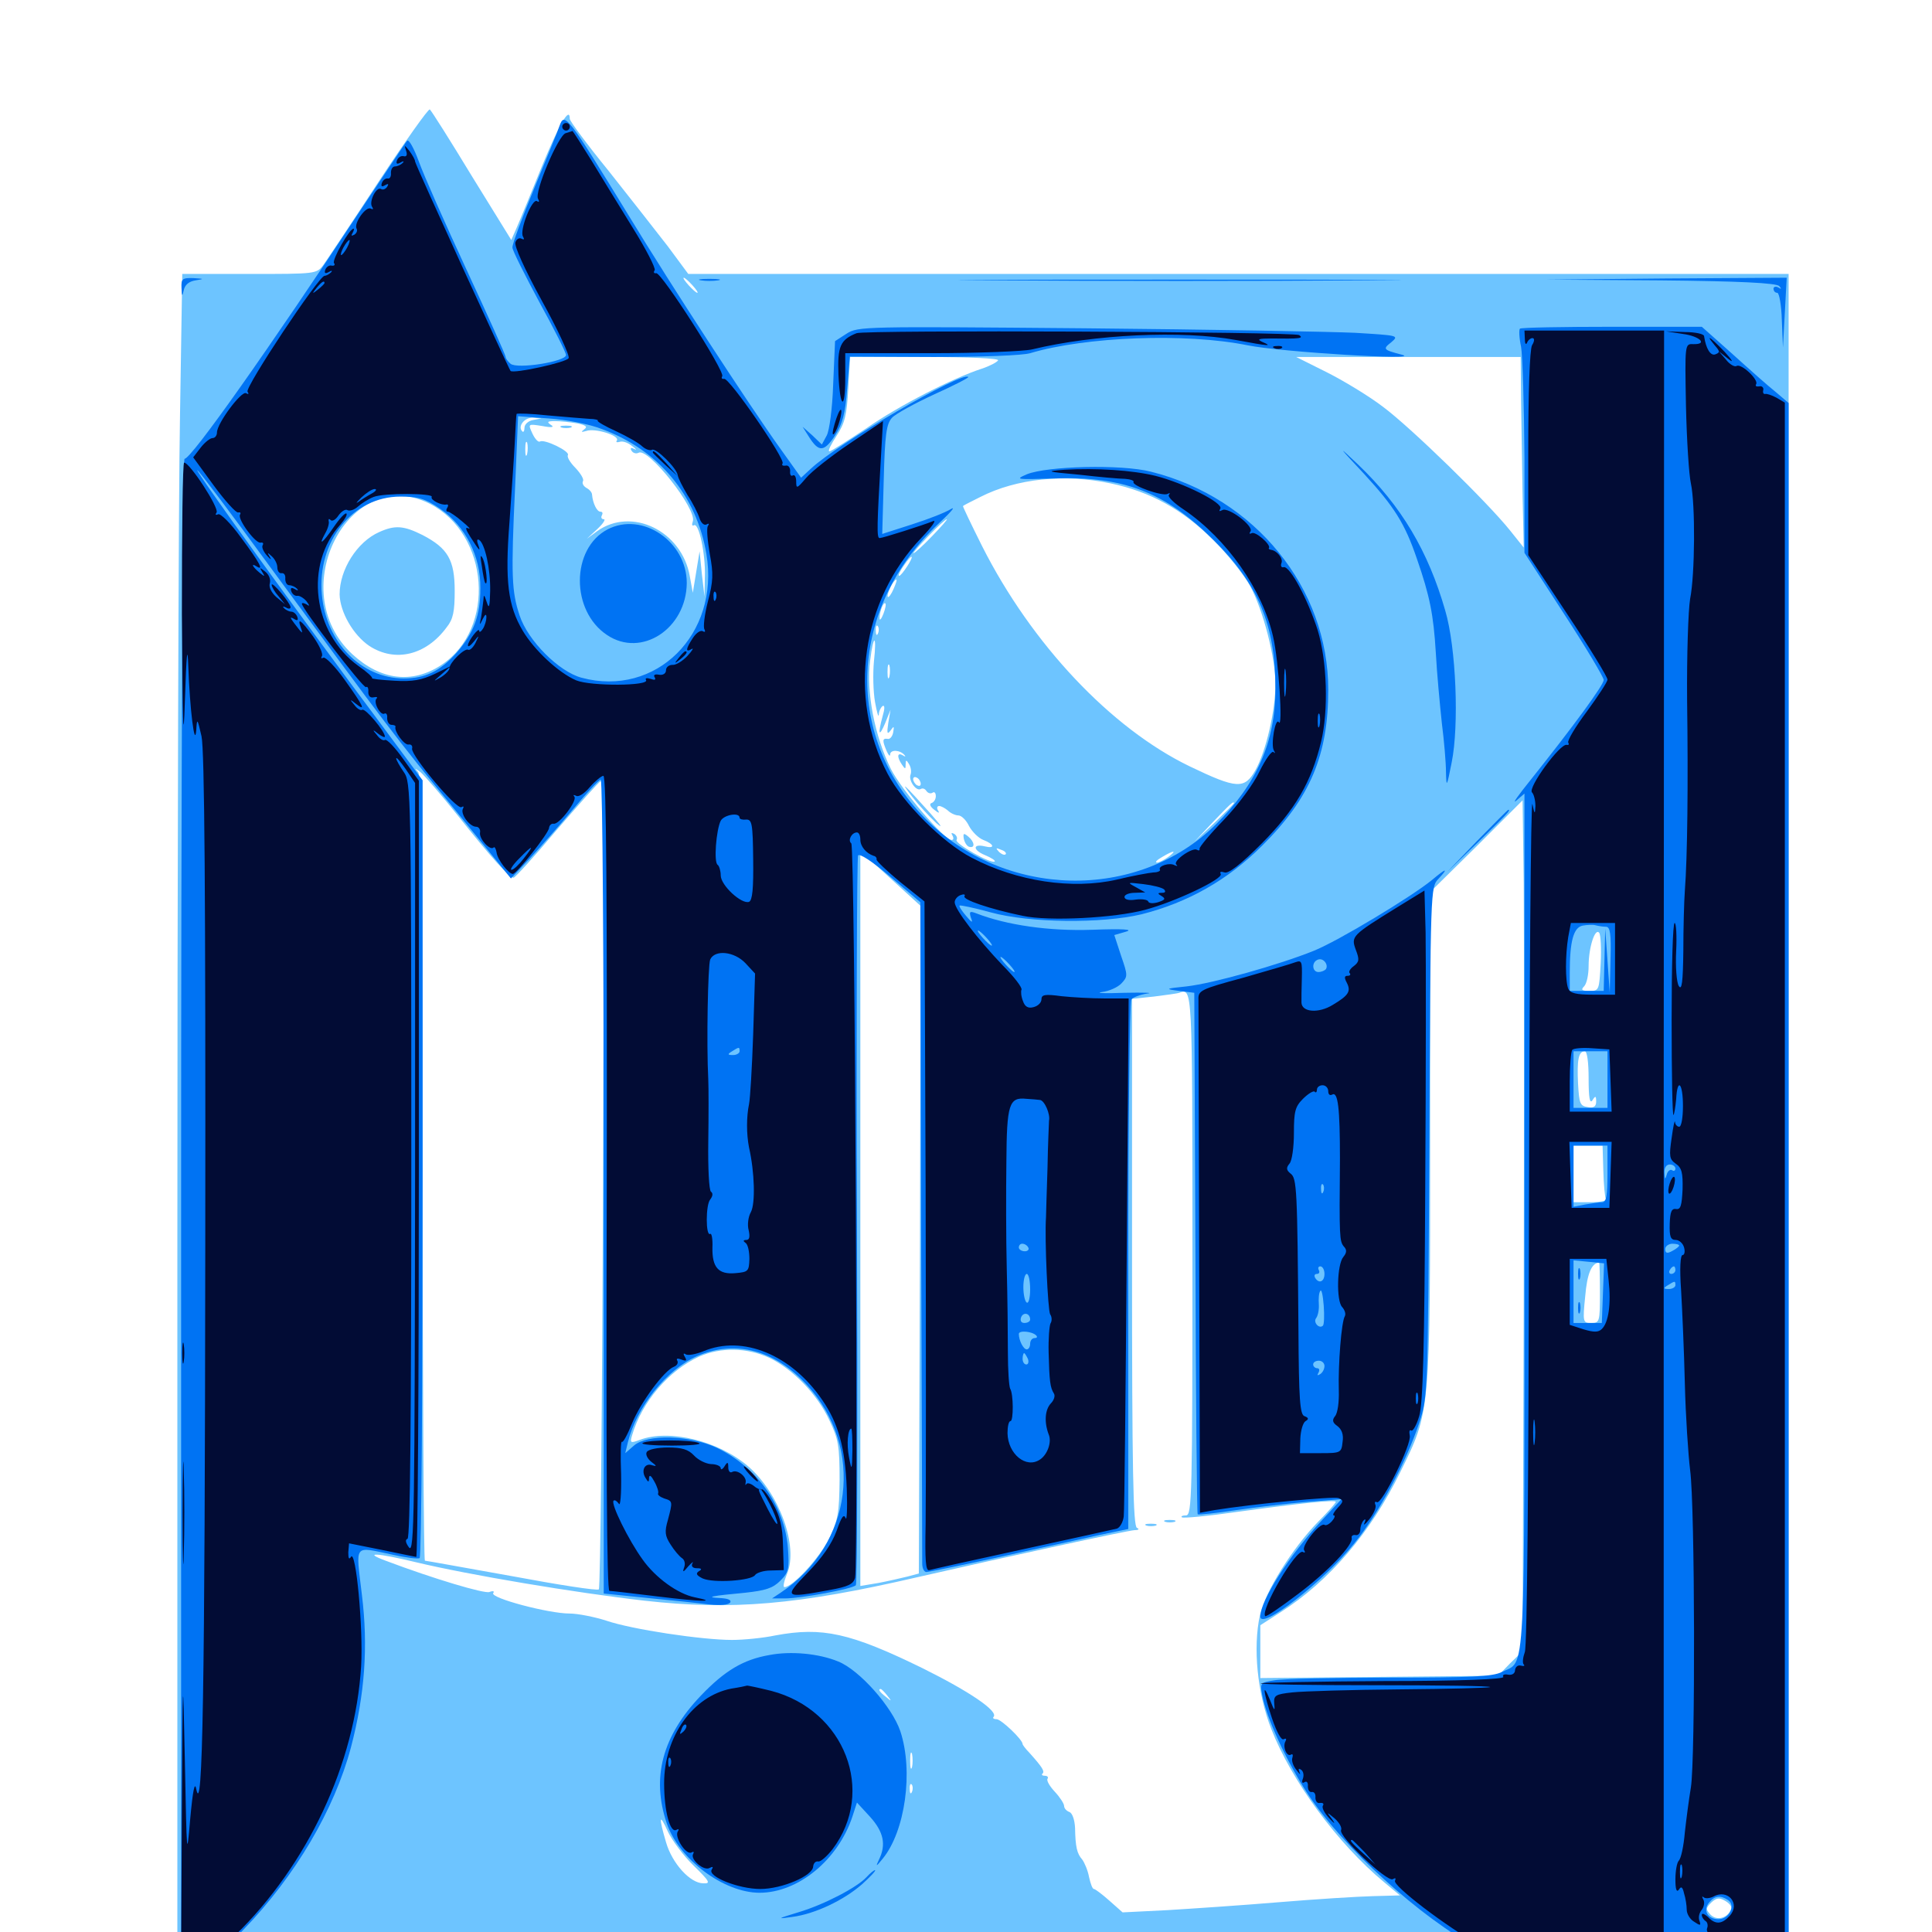 <svg xmlns="http://www.w3.org/2000/svg" viewBox="0 -1000 1000 1000">
	<path fill="#6dc4ff" d="M195.898 -905.859C182.227 -884.961 169.336 -865.625 167.383 -862.891C163.867 -858.203 163.477 -858.203 129.102 -858.203H94.336L93.164 -784.57C92.383 -744.141 91.797 -547.461 91.797 -347.656V15.82H508.789L925.781 16.016V-421.094V-858.203H641.016H356.25L345.703 -872.461C339.844 -880.078 325.977 -897.656 315.039 -911.523C303.906 -925.195 294.922 -937.305 294.922 -938.477C294.922 -945.117 289.648 -936.133 280.469 -913.867C274.805 -899.805 268.945 -885.547 267.383 -882.031L264.648 -875.781L244.141 -908.984C233.008 -927.344 223.242 -942.773 222.461 -943.359C221.68 -943.75 209.766 -926.953 195.898 -905.859ZM358.398 -852.344C360.352 -850.195 361.523 -848.438 360.938 -848.438C360.352 -848.438 358.398 -850.195 356.445 -852.344C354.492 -854.492 353.32 -856.25 353.906 -856.25C354.492 -856.25 356.445 -854.492 358.398 -852.344ZM516.602 -813.477C516.016 -812.5 512.305 -810.547 508.203 -809.18C493.164 -804.297 465.234 -790.039 448.438 -778.32C438.672 -771.875 430.273 -766.406 429.297 -766.406C428.32 -766.406 430.078 -769.922 433.008 -774.414C437.305 -781.055 438.281 -784.961 439.062 -798.828L440.039 -815.234H478.906C502.344 -815.234 517.383 -814.453 516.602 -813.477ZM787.305 -792.383C787.5 -779.688 787.891 -757.422 788.086 -742.969L788.672 -716.602L781.641 -725.391C769.922 -740.039 730.273 -778.711 715.82 -789.453C708.398 -795.117 695.117 -803.125 686.523 -807.422L670.898 -815.234H729.102H787.109ZM275.977 -782.617C273.438 -782.227 271.484 -780.273 271.484 -778.711C271.484 -776.953 270.898 -775.977 270.312 -776.758C267.773 -779.297 271.484 -783.984 275.781 -783.789L280.273 -783.398ZM298.828 -780.859C303.32 -779.883 304.297 -779.102 302.344 -777.734C300.586 -776.367 300.781 -776.172 303.516 -776.953C308.008 -778.516 320.703 -774.609 319.336 -772.07C318.555 -771.094 319.336 -770.898 320.703 -771.289C322.266 -771.875 325 -770.898 327.148 -769.141C329.297 -767.578 329.883 -766.797 328.32 -767.578C326.562 -768.555 325.977 -768.164 326.953 -766.602C327.734 -765.43 329.297 -765.039 330.469 -765.625C335.352 -768.75 360.938 -736.328 358.594 -730.078C358.008 -728.516 358.203 -727.539 359.18 -728.125C361.719 -729.688 365.234 -713.281 364.844 -701.562L364.648 -691.211L363.281 -702.93L362.109 -714.648L360.352 -703.906L358.594 -693.164L357.031 -701.758C352.93 -725.195 326.953 -737.891 308.984 -725L303.711 -721.094L309.18 -726.172C312.109 -728.906 313.672 -731.25 312.5 -731.25C311.328 -731.25 310.938 -732.227 311.523 -733.203C312.109 -734.375 311.914 -735.156 310.742 -735.156C308.984 -735.156 306.836 -739.453 306.445 -743.945C306.445 -745.117 305.078 -746.68 303.516 -747.461C301.953 -748.438 301.172 -749.805 301.758 -750.977C302.344 -751.953 300.586 -754.883 297.852 -757.812C295.117 -760.547 293.359 -763.477 293.945 -764.453C295.117 -766.406 281.836 -772.852 279.492 -771.484C278.711 -770.898 276.953 -772.656 275.586 -775.586C273.242 -780.664 273.242 -780.664 280.664 -779.492C285.742 -778.516 287.109 -778.906 285.156 -780.078C282.812 -781.641 283.398 -782.031 287.305 -782.031C290.234 -782.031 295.312 -781.445 298.828 -780.859ZM272.852 -765.039C272.266 -763.086 271.875 -764.258 271.875 -767.383C271.875 -770.703 272.266 -772.07 272.852 -770.898C273.242 -769.531 273.242 -766.797 272.852 -765.039ZM574.805 -749.805C595.508 -745.508 612.305 -736.133 627.93 -720.508C635.547 -713.086 643.945 -702.344 647.07 -696.68C653.906 -683.984 660.156 -659.57 660.156 -645.898C660.156 -632.031 655.273 -611.133 649.805 -601.367C644.141 -591.406 640.234 -591.602 615.82 -603.32C575 -623.047 533.984 -666.602 508.398 -717.188C502.734 -728.516 498.242 -737.891 498.438 -738.086C498.828 -738.477 502.734 -740.43 507.422 -742.773C526.172 -752.344 551.172 -754.883 574.805 -749.805ZM222.461 -739.258C253.32 -723.438 256.836 -674.609 228.516 -655.859C213.477 -645.898 197.07 -647.852 182.422 -661.328C146.68 -694.336 180.664 -760.352 222.461 -739.258ZM482.422 -722.461C477.734 -717.578 473.438 -713.672 472.852 -713.672C472.266 -713.672 475.781 -717.578 480.469 -722.461C485.156 -727.344 489.453 -731.25 490.039 -731.25C490.625 -731.25 487.109 -727.344 482.422 -722.461ZM469.531 -706.836C467.773 -704.102 466.016 -701.953 465.43 -701.953C464.453 -701.953 466.406 -705.469 469.336 -709.375C472.656 -713.672 472.852 -711.914 469.531 -706.836ZM462.5 -695.117C461.328 -692.383 459.961 -690.625 459.57 -691.016C458.594 -691.992 462.5 -700 463.867 -700C464.453 -700 463.672 -697.852 462.5 -695.117ZM457.227 -682.227C456.25 -679.688 455.273 -678.516 455.273 -679.883C455.078 -682.812 457.227 -688.672 458.203 -687.695C458.789 -687.305 458.203 -684.766 457.227 -682.227ZM454.492 -672.266C453.906 -670.703 453.32 -671.289 453.32 -673.438C453.125 -675.586 453.711 -676.758 454.297 -675.977C454.883 -675.391 455.078 -673.633 454.492 -672.266ZM452.344 -657.617C451.758 -651.367 451.953 -641.992 452.93 -636.523C453.906 -631.25 454.688 -628.32 454.883 -630.078C454.883 -631.836 455.859 -633.789 456.836 -634.57C458.008 -635.156 458.008 -633.203 456.836 -629.297C454.297 -619.922 454.883 -617.969 458.203 -625.781L460.938 -632.617L459.766 -625.781C458.984 -620.508 459.18 -619.531 460.938 -621.875C462.695 -624.414 462.891 -624.219 462.305 -620.898C461.914 -618.75 460.547 -617.188 459.375 -617.578C456.641 -617.969 456.641 -616.602 458.984 -611.133C459.961 -608.984 460.742 -608.203 460.742 -609.57C460.938 -612.109 465.82 -611.914 468.164 -609.18C468.945 -608.398 468.555 -608.203 467.383 -608.984C464.453 -610.742 464.062 -608.398 466.797 -604.297C468.555 -601.758 468.75 -601.758 468.75 -604.297C468.75 -606.836 469.141 -606.836 470.508 -604.492C471.484 -602.93 471.875 -600.586 471.289 -599.023C470.117 -596.094 474.219 -590.234 476.562 -591.602C477.539 -592.188 478.711 -591.797 479.492 -590.625C480.273 -589.453 481.641 -589.062 482.617 -589.648C483.594 -590.43 484.375 -589.648 484.375 -587.891C484.375 -586.328 483.398 -584.766 482.227 -584.375C480.859 -583.984 481.445 -582.422 483.594 -580.859C485.742 -579.102 486.523 -578.906 485.547 -580.469C484.766 -581.641 484.961 -582.812 486.133 -582.812C487.109 -582.812 489.258 -581.641 490.625 -580.469C491.992 -579.102 494.531 -577.93 496.094 -577.93C497.656 -577.93 500.195 -575.391 501.562 -572.461C503.125 -569.531 506.445 -566.211 508.984 -565.234C514.648 -563.086 515.234 -560.547 509.766 -561.914C503.32 -563.477 503.516 -559.961 509.766 -557.422C513.086 -556.055 515.43 -554.492 514.844 -554.102C513.281 -552.539 493.945 -563.477 495.117 -565.234C495.703 -566.211 495.117 -567.578 493.945 -568.359C492.383 -569.141 492.188 -568.945 492.969 -567.578C493.75 -566.211 493.555 -565.234 492.578 -565.234C488.672 -565.234 466.602 -591.211 461.133 -601.953C452.734 -618.945 448.242 -641.797 450.391 -658.203C452.148 -672.266 453.906 -671.68 452.344 -657.617ZM460.352 -649.805C459.766 -647.852 459.375 -649.023 459.375 -652.148C459.375 -655.469 459.766 -656.836 460.352 -655.664C460.742 -654.297 460.742 -651.562 460.352 -649.805ZM236.914 -577.93C254.297 -556.055 263.672 -545.703 265.82 -545.703C266.602 -545.703 276.562 -556.641 287.891 -570.117C299.414 -583.398 309.57 -594.922 310.938 -595.703C312.5 -596.68 312.695 -541.797 312.109 -387.891C311.719 -272.656 310.742 -177.93 309.961 -177.344C309.18 -176.562 289.062 -179.688 265.039 -184.18C240.82 -188.477 220.703 -192.188 219.922 -192.188C219.336 -192.188 218.75 -283.398 218.75 -394.922C218.75 -554.297 218.164 -598.242 216.406 -600.391C214.453 -602.539 214.648 -602.539 217.578 -600.391C219.531 -598.828 228.32 -588.672 236.914 -577.93ZM476.562 -594.336C476.562 -593.164 475.781 -592.969 474.609 -593.555C473.633 -594.141 472.656 -595.703 472.656 -596.68C472.656 -597.852 473.633 -598.047 474.609 -597.461C475.781 -596.875 476.562 -595.312 476.562 -594.336ZM788.672 -322.656L788.086 -145.312L781.641 -139.062L775.391 -132.617L713.867 -132.031L652.344 -131.445V-145.117V-158.789L662.695 -165.43C688.086 -181.641 709.375 -206.641 724.805 -238.086C740.43 -269.922 740.234 -267.578 740.234 -411.523V-538.281L764.258 -561.914L788.086 -585.742L788.672 -542.773C788.867 -519.141 788.867 -420.117 788.672 -322.656ZM638.672 -584.18C638.672 -583.984 633.984 -579.297 628.516 -574.023L618.164 -564.258L627.93 -574.609C636.914 -583.984 638.672 -585.742 638.672 -584.18ZM520.508 -557.812C519.922 -557.227 518.359 -557.812 516.992 -559.18C515.234 -561.133 515.43 -561.328 518.164 -560.156C520.117 -559.57 521.094 -558.398 520.508 -557.812ZM476.172 -358.398L475.586 -185.547L469.727 -183.984C466.602 -183.203 459.766 -181.641 454.688 -180.664L445.312 -179.102V-369.336V-559.57L460.938 -545.312L476.562 -531.055ZM604.688 -556.445C602.539 -554.883 599.805 -553.516 598.828 -553.516C597.656 -553.711 598.828 -554.883 601.562 -556.445C607.812 -560.156 609.375 -559.961 604.688 -556.445ZM525.391 -551.367C517.578 -553.906 516.406 -553.906 518.164 -552.344C521.289 -549.219 543.75 -545.703 559.57 -546.094L577.148 -546.289L554.688 -547.852C542.383 -548.633 529.102 -550.195 525.391 -551.367ZM554.102 -550.391C554.883 -550.977 553.711 -551.562 551.562 -551.367C549.414 -551.367 548.828 -550.781 550.391 -550.195C551.758 -549.609 553.516 -549.805 554.102 -550.391ZM588.867 -549.609C593.75 -551.758 588.672 -551.758 582.031 -549.609C578.125 -548.438 577.93 -548.047 581.055 -548.047C583.203 -548.047 586.719 -548.633 588.867 -549.609ZM828.516 -501.367C827.734 -487.5 827.734 -487.109 822.656 -487.109C818.75 -487.109 818.164 -487.695 819.922 -489.453C821.289 -490.82 822.266 -495.508 822.266 -500C822.266 -509.57 825.586 -519.922 827.734 -517.188C828.516 -516.211 828.906 -508.984 828.516 -501.367ZM617.188 -351.367C617.188 -225.977 616.992 -215.625 613.867 -215.625C612.109 -215.625 611.133 -215.234 611.719 -214.648C612.305 -214.062 625 -215.234 639.844 -217.383C673.828 -222.07 691.406 -223.828 691.406 -222.656C691.406 -222.07 687.305 -217.383 682.227 -212.305C668.75 -198.438 654.883 -176.172 652.148 -164.062C648.438 -147.07 650.781 -123.633 658.008 -105.078C668.555 -78.125 692.188 -45.898 716.406 -25.781L724.609 -18.945L710.547 -18.555C702.734 -18.359 680.859 -16.992 662.109 -15.43C643.359 -13.867 617.383 -12.109 604.492 -11.328L581.055 -10.156L574.219 -16.211C570.508 -19.531 566.797 -22.266 566.211 -22.266C565.43 -22.266 564.453 -25 563.672 -28.516C563.086 -31.836 561.328 -35.938 560.156 -37.5C557.422 -40.625 556.641 -43.945 556.445 -53.906C556.25 -58.008 555.078 -61.523 553.516 -62.109C551.953 -62.695 550.781 -64.062 550.781 -65.234C550.781 -66.406 548.633 -69.727 546.094 -72.461C543.359 -75.391 541.602 -78.32 542.188 -79.297C542.773 -80.078 542.188 -80.859 540.82 -80.859C539.453 -80.859 538.867 -81.445 539.648 -82.031C540.82 -83.203 539.453 -85.352 532.812 -92.773C530.859 -94.727 529.297 -96.875 529.297 -97.266C529.297 -99.609 518.164 -110.156 515.82 -110.156C514.258 -110.156 513.672 -110.742 514.258 -111.328C516.992 -114.258 501.562 -124.609 477.539 -136.523C440.039 -154.883 425.586 -158.008 401.367 -153.516C394.922 -152.148 384.766 -151.172 378.906 -151.172C363.281 -151.172 326.953 -156.641 313.867 -161.133C307.812 -163.086 299.023 -164.844 294.727 -164.844C283.984 -164.844 253.711 -172.852 255.273 -175.391C256.055 -176.367 255.273 -176.758 253.32 -175.977C250.781 -175 224.414 -182.812 199.609 -192.188C187.5 -196.68 194.922 -196.289 215.234 -191.406C242.969 -184.766 297.852 -175.586 333.594 -171.484C379.102 -166.406 412.891 -169.336 474.609 -183.594C521.484 -194.336 583.594 -207.812 587.305 -208.008C589.453 -208.008 589.844 -208.594 588.477 -209.18C586.523 -209.961 585.938 -239.258 585.938 -346.484V-483.008L597.266 -484.18C603.32 -484.961 609.375 -485.742 610.352 -486.133C617.188 -488.477 617.188 -490.234 617.188 -351.367ZM822.266 -441.797C822.266 -431.836 822.852 -428.516 824.219 -430.469C825.781 -433.008 826.172 -432.812 826.172 -429.883C826.172 -427.344 825 -426.367 821.875 -426.953C817.773 -427.539 817.383 -428.906 816.797 -439.062C816.211 -451.367 816.992 -455.859 820.312 -455.859C821.484 -455.859 822.266 -450.195 822.266 -441.797ZM829.883 -393.945C830.078 -386.719 830.664 -380.273 831.25 -379.297C831.836 -378.516 828.32 -377.734 823.438 -377.734H814.453V-392.383V-407.031H821.875H829.492ZM828.125 -330.859C828.125 -315.82 827.93 -315.234 823.633 -315.234C819.336 -315.234 819.141 -315.625 820.508 -329.102C821.484 -340.82 823.828 -346.289 827.734 -346.484C827.93 -346.484 828.125 -339.453 828.125 -330.859ZM398.047 -297.266C410.352 -291.406 423.047 -278.32 429.297 -264.844C433.984 -255.078 434.57 -251.367 434.57 -234.18C434.375 -216.797 433.789 -213.281 429.102 -203.516C424.219 -193.75 410.352 -178.516 406.055 -178.516C405.078 -178.516 405.859 -181.641 407.422 -185.547C413.281 -199.609 403.516 -226.758 387.5 -240.82C372.266 -254.102 346.484 -260.547 331.055 -254.688C326.367 -252.93 325.977 -253.125 327.148 -257.031C332.227 -274.414 346.094 -290.625 361.914 -297.852C373.047 -302.734 386.523 -302.539 398.047 -297.266ZM422.461 -145.898C423.633 -146.484 422.656 -146.875 419.922 -146.875C417.188 -146.875 416.211 -146.484 417.578 -145.898C418.75 -145.508 421.094 -145.508 422.461 -145.898ZM459.18 -122.461C461.719 -119.336 461.523 -119.141 458.594 -121.68C455.273 -124.219 454.297 -125.781 455.859 -125.781C456.25 -125.781 457.812 -124.219 459.18 -122.461ZM472.07 -85.352C471.484 -83.398 471.094 -84.961 471.094 -88.672C471.094 -92.383 471.484 -93.945 472.07 -92.188C472.461 -90.234 472.461 -87.109 472.07 -85.352ZM472.07 -72.656C471.484 -71.094 470.898 -71.68 470.898 -73.828C470.703 -75.977 471.289 -77.148 471.875 -76.367C472.461 -75.781 472.656 -74.023 472.07 -72.656ZM358.984 -34.375C367.383 -26.172 367.969 -25 364.062 -25.195C357.227 -25.195 347.852 -35.547 344.727 -46.484C340.82 -59.766 341.211 -61.914 345.703 -51.953C347.852 -47.461 353.711 -39.453 358.984 -34.375ZM896.094 -12.109C894.336 -7.227 888.867 -5.664 885.547 -8.789C882.812 -11.719 882.812 -12.305 885.742 -15.234C888.281 -17.578 889.844 -17.969 892.773 -16.211C894.922 -15.039 896.484 -13.281 896.094 -12.109ZM290.625 -778.711C289.258 -779.297 290.234 -779.688 292.969 -779.688C295.703 -779.688 296.68 -779.297 295.508 -778.711C294.141 -778.32 291.797 -778.32 290.625 -778.711ZM196.289 -724.609C184.766 -719.531 175.781 -705.078 175.781 -692.383C175.977 -683.203 182.812 -671.289 191.211 -665.625C204.492 -657.031 220.508 -660.742 231.25 -675.391C234.57 -679.492 235.352 -683.594 235.352 -694.141C235.352 -710.156 231.836 -716.211 218.75 -723.047C208.984 -727.93 204.492 -728.32 196.289 -724.609ZM472.07 -587.695C475.391 -583.398 481.055 -577.344 484.57 -574.023C488.477 -570.703 487.109 -572.656 481.641 -578.906C468.164 -593.945 465.039 -596.875 472.07 -587.695ZM498.828 -566.016C499.219 -564.062 500.391 -562.109 501.562 -561.719C504.883 -560.742 504.492 -564.258 501.172 -566.992C498.828 -568.945 498.438 -568.75 498.828 -566.016ZM603.125 -212.305C601.758 -212.891 602.734 -213.281 605.469 -213.281C608.203 -213.281 609.18 -212.891 608.008 -212.305C606.641 -211.914 604.297 -211.914 603.125 -212.305ZM593.359 -210.352C591.992 -210.938 592.969 -211.328 595.703 -211.328C598.438 -211.328 599.414 -210.938 598.242 -210.352C596.875 -209.961 594.531 -209.961 593.359 -210.352Z"/>
	<path fill="#0073f3" d="M289.648 -934.961C289.062 -933.008 283.203 -918.75 276.758 -903.125C270.312 -887.5 265.039 -873.438 265.234 -871.875C265.234 -870.312 271.68 -857.617 279.102 -843.75C286.719 -829.883 292.969 -817.578 292.969 -816.211C292.969 -812.891 267.773 -808.789 264.258 -811.719C262.891 -812.891 261.719 -814.453 261.719 -815.234C261.719 -816.211 252.539 -836.523 241.406 -860.547C230.273 -884.57 219.141 -909.766 216.797 -916.406C214.258 -923.242 211.719 -927.93 210.742 -927.148C209.961 -926.367 199.219 -910.156 186.719 -891.406C139.258 -819.531 99.023 -762.5 95.508 -762.5C94.531 -762.5 93.75 -602.734 93.75 -373.828V14.844H102.344C110.352 14.844 111.523 14.062 126.172 -1.367C152.93 -29.102 173.047 -63.281 181.641 -95.508C188.867 -123.047 190.625 -147.852 187.305 -174.609C184.18 -201.367 182.617 -199.609 203.125 -195.312C210.156 -193.75 216.406 -192.969 217.188 -193.555C218.164 -193.945 218.75 -284.766 218.75 -395.312V-596.094L198.633 -623.242C154.102 -682.812 100.781 -756.641 102.148 -756.641C102.734 -756.641 120.117 -733.594 140.625 -705.469C200.781 -623.633 204.297 -618.75 235.156 -581.25L264.453 -545.312L274.414 -555.859C279.688 -561.523 289.844 -573.047 296.875 -581.445C303.711 -589.648 310.156 -596.484 310.938 -596.484C311.914 -596.484 312.5 -501.758 312.5 -385.938V-175.195L335.547 -172.852C348.047 -171.68 362.5 -170.117 367.383 -169.531C373.047 -168.945 376.953 -169.336 377.93 -170.508C378.711 -171.875 376.758 -172.656 372.656 -172.852C364.453 -173.242 368.555 -174.023 385.547 -175.586C396.289 -176.758 400 -177.93 403.906 -181.836C408.203 -186.133 408.594 -187.891 407.812 -198.828C406.055 -220.703 391.797 -240.625 371.094 -250.586C357.031 -257.227 334.961 -257.812 328.125 -251.758L323.633 -247.852L325 -253.516C329.492 -271.68 344.922 -291.016 360.742 -298.047C380.469 -306.641 400.977 -301.367 417.773 -283.008C447.656 -250.586 441.406 -200.586 404.297 -175.781L399.609 -172.656H406.25C414.453 -172.656 441.211 -177.539 442.969 -179.492C443.75 -180.273 443.945 -265.039 443.555 -367.969C443.164 -470.898 443.555 -556.055 444.141 -557.227C444.922 -558.398 451.562 -554.102 460.938 -546.094L476.367 -533.008L476.758 -364.062C477.148 -271.094 477.344 -193.164 477.344 -190.625C477.344 -188.281 478.32 -186.328 479.492 -186.328C480.664 -186.328 497.852 -189.844 517.578 -194.141C537.5 -198.633 560.547 -203.516 568.945 -205.469L583.984 -208.594V-344.531C583.984 -419.141 584.766 -481.25 585.547 -482.617C586.328 -483.789 590.039 -485.156 593.75 -485.742C597.461 -486.133 592.188 -486.328 582.031 -486.133C571.875 -485.742 566.602 -485.938 570.312 -486.523C574.023 -486.914 578.711 -489.062 580.469 -491.016C583.789 -494.531 583.789 -495.117 580.273 -505.273L576.758 -516.016L582.812 -517.773C586.914 -518.945 581.25 -519.336 565.43 -518.75C543.164 -517.969 521.094 -521.094 505.078 -527.344C501.953 -528.516 501.562 -528.125 502.539 -525C503.711 -522.07 503.125 -522.266 500 -525.977C497.852 -528.516 496.289 -530.859 496.68 -531.25C497.07 -531.641 504.297 -530.078 512.891 -527.734C532.812 -522.266 570.312 -521.875 590.82 -526.758C614.844 -532.812 635.547 -544.531 653.32 -562.305C678.125 -586.914 687.5 -609.18 687.5 -642.969C687.5 -695.703 649.609 -742.383 595.703 -755.859C580.469 -759.766 541.992 -758.789 531.445 -754.492C525.195 -751.758 525.977 -751.758 545.312 -752.344C581.25 -753.711 603.125 -745.312 628.125 -720.508C651.367 -697.461 660.156 -676.367 660.156 -643.555C660.156 -616.016 650.586 -594.336 629.297 -573.242C588.672 -533.203 519.727 -534.766 478.711 -576.562C436.328 -619.727 439.453 -685.547 485.938 -729.102C491.992 -734.766 494.922 -738.086 492.188 -736.523C489.453 -734.766 480.469 -731.25 471.875 -728.516L456.641 -723.633L457.422 -751.758C458.008 -775 458.789 -780.664 461.719 -783.789C463.477 -785.742 473.438 -791.211 483.594 -795.898C493.555 -800.391 501.562 -804.492 501.172 -804.883C498.047 -808.008 433.398 -770.312 419.727 -757.422L414.648 -752.734L403.906 -767.773C388.086 -789.844 347.266 -852.344 325.391 -888.477C293.945 -939.844 292.188 -942.188 289.648 -934.961ZM311.523 -777.93C340.82 -767.188 360.547 -743.555 365.625 -713.281C372.656 -671.68 339.453 -638.867 300.977 -649.219C289.258 -652.344 273.242 -668.359 268.945 -681.445C264.844 -693.75 264.453 -701.953 266.602 -747.656L268.164 -784.57L284.18 -783.398C292.969 -782.812 305.078 -780.469 311.523 -777.93ZM227.734 -736.719C240.82 -727.734 248.828 -712.305 248.633 -695.508C248.633 -681.445 245.312 -672.461 236.328 -662.109C227.734 -652.539 220.117 -648.828 208.789 -648.828C186.914 -649.023 168.75 -667.578 166.602 -692.188C164.062 -719.922 182.617 -742.969 207.227 -742.969C216.406 -742.969 219.922 -741.992 227.734 -736.719ZM510.742 -514.453C512.695 -512.305 513.867 -510.547 513.281 -510.547C512.695 -510.547 510.742 -512.305 508.789 -514.453C506.836 -516.602 505.664 -518.359 506.25 -518.359C506.836 -518.359 508.789 -516.602 510.742 -514.453ZM522.461 -500.781C524.414 -498.633 525.586 -496.875 525 -496.875C524.414 -496.875 522.461 -498.633 520.508 -500.781C518.555 -502.93 517.383 -504.688 517.969 -504.688C518.555 -504.688 520.508 -502.93 522.461 -500.781ZM554.297 -487.695C556.055 -488.281 554.102 -488.672 549.805 -488.477C545.508 -488.477 543.945 -488.086 546.484 -487.695C548.828 -487.305 552.344 -487.305 554.297 -487.695ZM382.812 -455.859C382.812 -454.883 381.25 -453.906 379.492 -453.906C376.562 -453.906 376.367 -454.297 378.906 -455.859C382.617 -458.203 382.812 -458.203 382.812 -455.859ZM382.812 -378.906C382.812 -379.297 382.031 -379.688 380.859 -379.688C379.883 -379.688 378.906 -378.711 378.906 -377.539C378.906 -376.562 379.883 -376.172 380.859 -376.758C382.031 -377.344 382.812 -378.32 382.812 -378.906ZM532.227 -354.297C532.812 -353.32 532.031 -352.344 530.469 -352.344C528.711 -352.344 527.344 -353.32 527.344 -354.297C527.344 -355.469 528.125 -356.25 529.102 -356.25C530.273 -356.25 531.641 -355.469 532.227 -354.297ZM533.203 -332.617C533.203 -328.32 532.422 -325.195 531.445 -325.781C530.469 -326.367 529.688 -330.078 529.688 -333.789C529.688 -337.5 530.469 -340.625 531.445 -340.625C532.422 -340.625 533.203 -337.109 533.203 -332.617ZM533.203 -316.992C533.203 -316.016 531.836 -315.234 530.273 -315.234C528.516 -315.234 527.93 -316.406 528.516 -318.164C529.688 -321.094 533.203 -320.312 533.203 -316.992ZM536.328 -308.789C537.109 -308.008 536.719 -307.422 535.547 -307.422C534.18 -307.422 533.203 -306.055 533.203 -304.492C533.203 -302.93 532.422 -301.562 531.445 -301.562C529.688 -301.562 527.344 -306.25 527.344 -309.57C527.344 -311.523 534.18 -310.938 536.328 -308.789ZM532.031 -296.68C532.617 -295.117 532.227 -293.75 531.25 -293.75C530.078 -293.75 529.297 -295.117 529.297 -296.68C529.297 -298.242 529.688 -299.609 530.078 -299.609C530.469 -299.609 531.25 -298.242 532.031 -296.68ZM314.453 -725.977C295.508 -716.016 295.312 -683.789 314.258 -671.289C332.031 -659.375 355.273 -674.609 355.469 -698.242C355.469 -719.727 332.422 -735.352 314.453 -725.977ZM93.945 -850.977C94.141 -846.484 94.336 -846.289 95.117 -849.805C95.703 -852.539 97.656 -854.297 101.172 -854.883C105.859 -855.664 105.859 -855.664 100.195 -856.055C94.336 -856.25 93.75 -855.664 93.945 -850.977ZM362.891 -854.883C360.352 -855.273 362.305 -855.664 367.188 -855.664C372.07 -855.664 374.023 -855.273 371.68 -854.883C369.141 -854.492 365.234 -854.492 362.891 -854.883ZM518.164 -854.883C466.797 -855.078 508.398 -855.273 610.352 -855.273C712.5 -855.273 754.492 -855.078 703.711 -854.883C653.125 -854.492 569.531 -854.492 518.164 -854.883ZM859.375 -854.883C900.391 -854.492 919.336 -853.516 920.898 -851.953C922.266 -850.391 922.07 -850.195 920.508 -851.172C919.141 -851.953 917.969 -851.562 917.969 -850.586C917.969 -849.414 918.75 -848.438 919.922 -848.438C920.898 -848.438 922.07 -841.992 922.266 -834.375L922.852 -820.117L923.828 -838.281L924.805 -856.25L862.305 -855.859L799.805 -855.273ZM438.281 -827.344L432.227 -823.438L431.25 -801.172C430.859 -788.672 429.297 -777.148 427.93 -774.609L425.391 -769.922L420.508 -774.609L415.43 -779.102L418.75 -773.828C423.828 -765.82 426.562 -766.016 432.227 -774.609C436.133 -780.664 437.5 -785.938 438.477 -798.828L439.844 -815.43L483.203 -815.234C508.203 -815.234 529.297 -816.016 533.203 -817.188C561.914 -825.781 613.867 -827.734 645.703 -821.289C662.695 -817.773 737.5 -813.281 725.586 -816.406C715.82 -818.945 715.625 -819.336 720.117 -822.852C724.219 -826.367 723.828 -826.367 701.562 -827.734C689.062 -828.32 625.977 -829.492 561.523 -830.078C447.266 -831.055 444.141 -831.055 438.281 -827.344ZM786.719 -829.883C786.133 -829.297 786.328 -825 787.305 -820.508C788.086 -816.016 788.867 -790.234 789.062 -763.086V-713.867L809.57 -682.227C820.898 -664.844 830.078 -649.414 830.078 -648.047C830.078 -645.508 814.648 -624.414 792.383 -596.484C785.938 -588.477 782.422 -583.594 784.766 -585.547L789.062 -589.258V-367.773C789.062 -124.023 789.844 -141.016 777.344 -134.57C772.656 -132.227 761.914 -131.641 719.336 -131.641C690.625 -131.641 663.672 -131.055 659.57 -130.273C652.344 -129.102 652.148 -128.906 653.32 -122.656C655.469 -110.938 665.625 -88.867 676.758 -71.68C694.922 -43.945 735.352 -7.227 765.82 8.984L776.953 14.844H851.367H925.781V-388.281V-791.406L919.141 -797.07C915.43 -800 905.273 -808.984 896.68 -816.797L880.859 -830.859H834.375C808.789 -830.859 787.305 -830.469 786.719 -829.883ZM831.25 -520.312C833.398 -520.312 833.984 -516.797 833.594 -503.32L833.203 -486.133L832.031 -502.734L830.859 -519.336L830.469 -503.32L830.078 -487.109H821.289H812.5V-496.484C812.5 -512.891 814.453 -519.922 819.141 -520.898C821.289 -521.289 824.414 -521.484 825.781 -521.094C827.344 -520.703 829.688 -520.312 831.25 -520.312ZM832.031 -441.211V-426.562H823.242H814.453V-441.211V-455.859H823.242H832.031ZM832.031 -392.383C832.031 -381.25 831.445 -377.734 829.297 -377.734C827.93 -377.734 823.828 -377.148 820.508 -376.562L814.453 -375.391V-391.211V-407.031H823.242H832.031ZM867.188 -395.117C867.188 -394.141 866.406 -393.555 865.43 -394.336C864.453 -394.922 863.086 -393.75 862.695 -391.992C861.914 -389.258 861.719 -389.453 861.523 -392.969C861.328 -395.508 862.5 -397.266 864.258 -397.266C865.82 -397.266 867.188 -396.289 867.188 -395.117ZM869.141 -382.812C869.141 -384.375 867.383 -383.594 866.211 -381.641C865.43 -380.469 864.062 -380.273 862.891 -380.859C861.523 -381.641 861.328 -381.25 862.109 -379.883C863.281 -378.125 864.258 -378.125 866.406 -379.883C867.969 -381.055 869.141 -382.422 869.141 -382.812ZM869.141 -355.273C869.141 -354.883 867.578 -353.516 865.625 -352.539C862.891 -350.977 861.914 -351.367 861.914 -353.516C861.914 -354.883 863.672 -356.25 865.625 -356.25C867.578 -356.25 869.141 -355.859 869.141 -355.273ZM829.688 -330.664L829.102 -315.234H821.875H814.453V-331.445V-347.656L822.461 -346.875L830.273 -346.094ZM867.188 -342.578C867.188 -341.602 866.211 -340.625 865.039 -340.625C864.062 -340.625 863.672 -341.602 864.258 -342.578C864.844 -343.75 865.82 -344.531 866.406 -344.531C866.797 -344.531 867.188 -343.75 867.188 -342.578ZM867.188 -334.766C867.188 -333.789 865.625 -332.812 863.867 -332.812C860.938 -332.812 860.742 -333.203 863.281 -334.766C866.992 -337.109 867.188 -337.109 867.188 -334.766ZM894.336 -16.602C898.633 -13.867 895.117 -6.641 889.453 -6.641C883.789 -6.641 881.25 -11.328 884.766 -15.43C887.5 -18.75 890.43 -19.141 894.336 -16.602ZM816.797 -340.625C816.797 -337.891 817.188 -336.914 817.773 -338.281C818.164 -339.453 818.164 -341.797 817.773 -343.164C817.188 -344.336 816.797 -343.359 816.797 -340.625ZM816.797 -323.047C816.797 -320.312 817.188 -319.336 817.773 -320.703C818.164 -321.875 818.164 -324.219 817.773 -325.586C817.188 -326.758 816.797 -325.781 816.797 -323.047ZM706.25 -754.492C721.68 -737.695 727.148 -729.102 733.398 -710.742C740.039 -691.602 741.992 -681.836 743.164 -662.305C743.75 -651.367 745.312 -634.961 746.289 -625.781C747.461 -616.602 748.438 -605.273 748.438 -600.391C748.633 -592.188 748.828 -592.383 751.367 -605.273C755.273 -624.414 753.711 -664.844 748.047 -683.984C739.258 -714.648 725.391 -738.086 702.93 -759.57C691.992 -769.922 692.383 -769.336 706.25 -754.492ZM764.648 -564.844L749.023 -548.633L765.234 -564.258C780.078 -578.711 782.227 -580.859 780.664 -580.859C780.469 -580.859 773.242 -573.633 764.648 -564.844ZM741.211 -544.531C730.469 -535.742 692.578 -512.891 679.883 -507.812C661.914 -500.586 627.93 -491.016 614.258 -489.453C602.93 -488.281 602.734 -488.086 610.352 -487.109L618.164 -486.133L618.75 -351.562C618.945 -277.344 619.531 -216.602 619.922 -216.211C620.312 -215.82 629.297 -216.797 639.844 -218.359C650.391 -219.922 667.188 -221.875 676.758 -222.656L694.336 -224.023L684.57 -213.477C667.383 -195.117 652.539 -171.875 652.344 -163.281C652.344 -155.859 685.352 -181.641 700.977 -201.172C713.672 -216.797 727.93 -243.359 734.57 -263.477C739.062 -277.148 739.062 -277.148 739.844 -408.984C740.43 -540.039 740.43 -540.82 744.531 -545.117C750 -550.977 748.633 -550.781 741.211 -544.531ZM686.328 -498.438C685.742 -497.656 683.984 -496.875 682.422 -496.875C679.102 -496.875 678.711 -502.148 682.227 -503.32C684.961 -504.297 687.695 -500.781 686.328 -498.438ZM684.961 -383.203C684.375 -381.641 683.789 -382.227 683.789 -384.375C683.594 -386.523 684.18 -387.695 684.766 -386.914C685.352 -386.328 685.547 -384.57 684.961 -383.203ZM685.547 -340.625C685.547 -336.523 682.617 -335.352 680.664 -338.672C680.078 -339.844 680.469 -340.625 681.641 -340.625C682.812 -340.625 683.203 -341.602 682.617 -342.578C682.031 -343.75 682.422 -344.531 683.398 -344.531C684.57 -344.531 685.547 -342.773 685.547 -340.625ZM684.766 -313.867C682.812 -311.914 679.492 -315.625 681.25 -317.773C682.227 -319.141 682.812 -322.266 682.617 -325C682.422 -327.734 682.617 -330.859 683.398 -331.836C683.984 -333.008 684.766 -329.492 685.156 -324.219C685.547 -319.141 685.352 -314.453 684.766 -313.867ZM685.547 -292.969C685.547 -291.406 684.57 -289.453 683.203 -288.672C681.836 -287.891 681.641 -288.086 682.422 -289.453C683.203 -290.82 682.812 -291.797 681.836 -291.797C680.664 -291.797 679.688 -292.773 679.688 -293.75C679.688 -294.922 681.055 -295.703 682.617 -295.703C684.18 -295.703 685.547 -294.531 685.547 -292.969ZM398.242 -143.359C384.766 -141.016 375.195 -135.352 362.695 -122.266C342.773 -101.367 337.109 -79.883 345.117 -56.25C351.367 -37.695 374.609 -20.312 393.164 -20.312C413.086 -20.312 433.789 -37.305 441.211 -59.766L443.555 -66.992L450.391 -59.57C457.422 -51.758 458.789 -45.117 454.883 -37.305C453.125 -33.594 453.516 -33.789 456.836 -37.891C468.555 -52.148 472.852 -83.203 466.016 -103.906C461.719 -116.602 444.727 -135.742 433.789 -140.039C423.828 -144.141 409.375 -145.508 398.242 -143.359ZM448.438 -28.32C443.555 -23.047 426.367 -14.062 413.086 -10.156C402.148 -6.836 401.953 -6.641 410.156 -7.812C421.875 -9.375 436.719 -16.406 446.289 -24.805C450.586 -28.711 453.516 -31.836 452.93 -32.031C452.344 -32.031 450.391 -30.469 448.438 -28.32Z"/>
	<path fill="#020c35" d="M291.016 -934.375C291.016 -933.398 291.992 -932.422 292.969 -932.422C294.141 -932.422 294.922 -933.398 294.922 -934.375C294.922 -935.547 294.141 -936.328 292.969 -936.328C291.992 -936.328 291.016 -935.547 291.016 -934.375ZM292.773 -931.055C289.062 -930.078 276.367 -900.391 278.516 -897.07C279.297 -895.703 279.102 -895.117 277.93 -895.898C275.391 -897.461 268.75 -880.664 270.703 -877.539C271.484 -876.172 271.289 -875.781 270.117 -876.367C268.945 -877.148 267.383 -876.367 266.797 -874.609C266.016 -872.852 271.484 -860.742 280.469 -844.336C288.672 -829.492 294.922 -816.016 294.336 -814.648C293.555 -812.5 265.82 -806.445 264.258 -808.008C263.281 -809.18 214.844 -915.039 214.844 -916.406C214.844 -917.383 213.477 -919.727 211.914 -921.875C209.375 -925 209.18 -925.195 210.156 -922.07C210.938 -919.922 210.547 -918.75 208.984 -919.141C207.617 -919.531 206.055 -918.555 205.469 -916.992C204.883 -915.234 205.469 -914.844 207.227 -915.82C208.789 -916.797 209.375 -916.602 208.398 -915.625C207.422 -914.648 205.664 -913.867 204.492 -913.867C203.125 -913.867 202.344 -912.305 202.344 -910.547C202.539 -908.594 201.758 -907.422 200.781 -907.617C199.609 -907.812 198.242 -906.836 197.656 -905.273C197.07 -903.516 197.656 -903.125 199.219 -904.102C200.977 -905.078 201.367 -904.883 200.391 -903.32C199.609 -902.148 198.242 -901.562 197.266 -902.148C194.922 -903.711 190.82 -895.703 192.578 -892.969C193.359 -891.797 193.164 -891.406 191.992 -891.992C189.453 -893.555 183.008 -884.375 184.57 -881.641C185.156 -880.664 184.57 -879.297 183.398 -878.516C181.836 -877.734 181.641 -877.93 182.422 -879.297C183.203 -880.664 183.398 -881.641 183.008 -881.641C180.859 -881.641 171.875 -865.625 172.852 -863.867C173.633 -862.891 173.047 -862.305 171.68 -862.5C170.508 -862.891 168.945 -861.914 168.359 -860.352C167.773 -858.594 168.359 -858.203 170.117 -859.18C171.68 -860.156 172.266 -859.961 171.289 -858.984C170.312 -858.008 168.75 -857.227 167.969 -857.227C165.039 -857.227 126.758 -799.609 128.125 -797.266C128.906 -796.094 128.711 -795.703 127.344 -796.484C125 -797.852 112.305 -780.859 112.305 -776.172C112.305 -774.609 111.328 -773.242 109.961 -773.242C108.789 -773.242 106.055 -771.094 103.906 -768.359L100 -763.281L110.547 -748.828C116.406 -740.82 122.266 -734.375 123.242 -734.766C124.414 -734.961 124.805 -734.57 124.219 -733.594C122.852 -731.25 132.422 -718.359 134.961 -719.141C136.133 -719.336 136.523 -718.75 135.938 -717.773C135.352 -716.797 136.328 -714.453 138.281 -712.305C140.039 -710.352 140.82 -709.961 139.648 -711.719C138.281 -714.062 138.281 -714.258 140.625 -712.109C142.188 -710.742 143.555 -708.203 143.555 -706.25C143.555 -704.492 144.531 -703.125 145.703 -703.32C147.07 -703.516 147.852 -702.344 147.656 -700.391C147.656 -698.633 148.438 -697.07 149.805 -697.07C150.977 -697.07 152.734 -696.289 153.711 -695.312C154.688 -694.336 154.102 -694.141 152.539 -695.117C150.781 -696.094 150.195 -695.703 150.781 -693.945C151.367 -692.383 152.734 -691.406 153.906 -691.602C154.883 -691.797 157.031 -690.625 158.594 -688.867C160.352 -686.523 160.352 -685.938 158.789 -687.109C157.422 -687.891 156.25 -688.086 156.25 -687.5C156.25 -684.961 188.086 -643.555 189.453 -644.336C190.234 -644.922 190.82 -643.75 190.625 -641.797C190.625 -639.844 191.602 -638.672 193.359 -639.062C194.922 -639.453 195.703 -639.062 194.922 -638.477C192.969 -636.523 197.07 -629.297 199.023 -630.664C200 -631.055 200.586 -630.078 200.391 -628.32C200.391 -626.367 201.367 -624.805 202.734 -624.805C203.906 -624.805 204.883 -624.414 204.688 -623.828C203.906 -621.484 209.375 -614.062 211.523 -614.648C212.891 -614.844 213.672 -613.867 213.281 -612.5C212.695 -608.984 236.328 -580.664 238.867 -582.227C239.844 -582.812 240.234 -582.617 239.648 -581.445C238.086 -578.906 242.969 -572.07 246.484 -572.07C247.852 -572.07 248.828 -570.508 248.438 -568.945C248.047 -565.625 253.711 -559.57 255.469 -561.328C256.055 -561.914 256.641 -560.742 257.031 -558.789C257.422 -555.078 263.281 -547.656 265.43 -547.656C267.383 -547.656 284.18 -568.945 284.18 -571.484C284.375 -572.852 285.352 -573.828 286.523 -573.633C289.453 -573.047 299.023 -585.742 297.266 -587.695C296.484 -588.672 296.875 -588.672 298.242 -588.086C299.414 -587.305 302.539 -589.258 305.273 -592.578C308.008 -595.703 311.328 -598.438 312.305 -598.438C313.867 -598.438 314.258 -536.719 314.062 -387.5C313.672 -242.773 314.062 -176.562 315.43 -176.562C316.602 -176.562 327.93 -175.195 340.82 -173.633C362.891 -170.898 372.266 -170.703 359.57 -173.242C350.781 -175 339.258 -183.398 332.617 -192.773C325.391 -202.734 316.016 -221.68 317.578 -223.242C318.164 -223.828 319.336 -223.047 320.312 -221.68C321.094 -220.117 321.68 -226.562 321.484 -236.914C321.094 -246.68 321.289 -254.297 321.875 -253.711C322.461 -253.125 324.805 -257.422 327.148 -263.281C331.641 -274.219 343.75 -290.625 348.828 -292.578C350.391 -293.164 351.172 -294.531 350.586 -295.703C349.805 -296.875 350.781 -297.07 352.734 -296.289C355.273 -295.312 355.664 -295.703 354.492 -297.656C353.516 -299.219 353.711 -299.805 354.883 -299.023C356.055 -298.242 360.156 -299.023 364.062 -300.586C384.375 -309.18 409.57 -298.828 425.586 -275.391C433.984 -263.281 437.5 -250.391 438.281 -229.492C438.672 -219.141 438.281 -212.305 437.695 -214.258C436.719 -216.602 435.547 -214.844 433.008 -207.617C430.469 -200.781 425.586 -193.75 418.164 -186.133C405.469 -173.047 405.859 -172.656 429.102 -176.953C439.062 -178.711 441.797 -180.078 442.578 -183.398C444.336 -190.43 442.578 -562.305 440.625 -563.477C438.672 -565.039 440.82 -569.141 443.555 -569.141C444.531 -569.141 445.312 -567.578 445.312 -565.43C445.312 -561.914 448.242 -558.398 452.148 -557.031C453.32 -556.836 453.906 -555.859 453.711 -555.078C453.516 -554.492 458.984 -549.219 465.82 -543.555L478.516 -533.398L479.102 -384.766C479.297 -302.93 479.297 -225 479.102 -211.328C478.711 -192.188 479.102 -186.719 481.055 -187.305C482.227 -187.695 504.102 -192.578 529.297 -198.047C554.492 -203.516 576.562 -208.398 578.125 -208.789C579.688 -209.375 581.25 -212.109 581.641 -215.039C582.031 -218.164 582.617 -279.688 583.203 -351.953L584.18 -483.203H571.875C565.039 -483.203 554.883 -483.789 549.414 -484.375C540.82 -485.547 539.062 -485.156 539.062 -482.812C539.062 -481.055 537.305 -479.297 534.961 -478.711C532.227 -477.93 530.469 -478.906 529.492 -481.836C528.516 -484.18 528.32 -486.914 528.711 -487.695C529.297 -488.672 525 -494.336 518.945 -500.391C506.25 -513.672 494.141 -529.297 494.141 -533.008C494.141 -534.375 495.508 -536.133 497.266 -536.719C498.828 -537.305 499.805 -537.109 499.219 -536.133C498.047 -534.375 512.305 -529.492 529.297 -525.977C542.773 -523.047 576.953 -524.805 592.773 -529.102C608.203 -533.203 633.398 -545.117 631.836 -547.656C631.25 -548.828 631.836 -549.023 633.789 -548.438C635.742 -547.656 641.992 -552.344 653.125 -563.477C670.508 -581.055 678.711 -595.117 683.789 -616.016C687.695 -632.227 686.914 -657.812 682.031 -673.828C676.953 -689.648 667.773 -707.031 664.453 -706.445C663.281 -706.055 662.695 -707.031 663.281 -708.594C664.258 -710.938 660.938 -715.039 657.812 -715.43C656.836 -715.625 656.445 -716.016 656.836 -716.406C657.812 -718.164 649.805 -725.195 647.852 -724.023C646.68 -723.438 646.484 -723.828 647.266 -725C649.023 -727.734 635.547 -737.891 632.617 -735.938C631.055 -735.156 630.859 -735.352 631.641 -736.719C633.398 -739.648 612.695 -750 598.047 -753.711C585.938 -756.641 567.773 -757.812 550.781 -756.836C540.82 -756.055 541.602 -755.859 558.594 -754.297C568.75 -753.125 579.492 -752.148 582.422 -752.148C585.156 -751.953 587.109 -751.172 586.719 -750.586C585.547 -748.633 601.758 -742.969 604.297 -744.336C605.469 -744.922 605.859 -744.922 605.078 -743.945C604.102 -742.969 607.812 -739.453 612.891 -736.133C634.961 -721.094 653.516 -694.727 658.984 -670.312C661.914 -657.812 664.062 -622.461 661.914 -626.172C660.156 -628.906 657.617 -614.453 659.375 -611.523C660.156 -610.352 659.961 -609.766 659.18 -610.742C658.203 -611.523 655.078 -607.031 651.953 -600.781C648.828 -594.141 641.016 -583.594 633.594 -575.781C626.367 -568.359 620.703 -561.523 620.898 -560.742C621.094 -559.766 620.508 -559.57 619.531 -560.156C617.188 -561.523 607.031 -554.492 608.789 -552.539C609.766 -551.758 609.375 -551.562 608.008 -552.148C605.469 -553.711 599.219 -551.758 600.391 -549.805C600.781 -549.219 599.219 -548.438 597.07 -548.438C594.727 -548.242 586.133 -546.68 578.125 -544.727C555.078 -539.453 526.367 -543.75 502.93 -556.055C487.891 -563.867 467.383 -584.375 459.375 -599.609C438.672 -639.258 445.898 -689.258 476.953 -721.68C482.227 -727.148 484.961 -731.055 483.008 -730.273C477.734 -728.125 456.836 -721.484 455.273 -721.484C453.711 -721.484 453.906 -727.93 456.055 -764.844L457.031 -782.031L439.648 -770.312C430.078 -763.867 419.922 -755.859 417.188 -752.539C412.5 -747.07 412.109 -746.875 412.109 -750.781C412.109 -753.125 411.328 -754.492 410.352 -753.906C409.375 -753.32 408.789 -754.297 408.984 -756.25C408.984 -758.008 408.008 -759.375 406.641 -758.984C405.078 -758.789 404.492 -759.18 405.078 -760.156C406.445 -762.5 377.344 -804.688 374.805 -803.906C373.633 -803.711 373.242 -804.297 373.828 -805.273C375.391 -807.617 342.188 -859.375 339.648 -858.594C338.477 -858.398 338.086 -858.984 338.867 -860.156C339.453 -861.133 334.375 -871.094 327.539 -882.031C320.703 -893.164 310.938 -908.984 305.859 -917.383C300.781 -925.586 296.484 -932.227 296.289 -932.227C296.094 -932.031 294.531 -931.641 292.773 -931.055ZM179.688 -871.875C178.516 -869.727 177.148 -867.969 176.562 -867.969C176.172 -867.969 176.562 -869.727 177.734 -871.875C178.906 -874.023 180.273 -875.781 180.859 -875.781C181.25 -875.781 180.859 -874.023 179.688 -871.875ZM167.969 -853.516C167.969 -853.125 166.406 -851.562 164.648 -850.195C161.523 -847.656 161.328 -847.852 163.867 -850.977C166.406 -854.102 167.969 -855.078 167.969 -853.516ZM305.078 -783.203C307.812 -783.203 309.961 -782.617 309.375 -782.227C308.984 -781.836 313.281 -779.297 318.945 -776.758C324.414 -774.219 330.664 -770.703 332.422 -768.945C334.18 -767.383 336.523 -766.602 337.5 -767.188C339.453 -768.359 350.195 -757.812 350.781 -754.102C350.977 -752.539 353.32 -748.047 355.859 -743.75C358.594 -739.648 361.328 -734.18 362.109 -731.641C362.891 -729.297 364.453 -727.93 365.625 -728.516C366.992 -729.297 367.188 -728.906 366.406 -727.734C365.625 -726.562 366.211 -720.117 367.383 -713.281C369.336 -702.93 369.141 -699.023 366.406 -688.672C364.648 -681.836 363.867 -675.195 364.648 -674.219C365.234 -673.047 364.844 -672.656 363.867 -673.242C362.695 -674.023 360.352 -672.461 358.594 -669.727C354.883 -664.062 354.688 -662.109 358.008 -664.062C359.18 -664.844 358.398 -663.281 355.859 -660.547C353.32 -657.812 349.805 -655.664 348.047 -655.859C346.289 -655.859 344.727 -654.688 344.727 -653.125C344.727 -651.367 343.164 -650.391 341.016 -650.781C338.867 -651.172 338.086 -650.586 338.867 -649.414C339.648 -648.047 338.867 -647.852 336.719 -648.633C334.766 -649.219 333.789 -649.023 334.375 -648.047C336.523 -644.922 305.859 -644.727 298.242 -647.852C289.062 -651.758 276.367 -663.672 270.508 -673.633C262.891 -686.523 261.328 -699.414 263.672 -729.297C264.648 -743.75 266.016 -762.305 266.406 -770.312C266.797 -778.32 267.188 -785.352 267.383 -785.742C267.578 -786.133 274.805 -785.938 283.789 -784.961C292.578 -784.18 302.148 -783.398 305.078 -783.203ZM218.359 -747.07C216.992 -748.047 211.523 -748.633 206.055 -748.633C194.336 -748.438 196.289 -747.461 210.547 -746.289C216.797 -745.898 219.922 -746.094 218.359 -747.07ZM192.383 -744.531C190.234 -743.359 187.109 -741.406 185.547 -740.234C183.789 -739.062 184.57 -740.039 187.109 -742.578C189.648 -744.922 192.578 -746.875 193.945 -746.875C195.312 -746.875 194.531 -745.703 192.383 -744.531ZM223.438 -742.773C222.656 -741.211 228.516 -738.281 231.055 -738.867C232.031 -739.062 232.227 -738.281 231.445 -737.109C230.859 -736.133 230.859 -735.156 231.836 -735.156C232.617 -735.156 236.133 -732.812 239.258 -730.078C242.578 -727.344 243.945 -725.781 242.383 -726.562C240.625 -727.344 241.016 -725.977 243.359 -722.266C248.047 -714.844 249.023 -713.867 247.461 -718.164C246.68 -720.117 246.875 -721.289 248.047 -720.508C250.977 -718.555 253.906 -705.664 253.711 -694.141C253.516 -685.742 253.125 -684.57 251.953 -688.281C250.586 -692.383 250.391 -692.578 250.195 -689.258C250 -687.109 249.414 -683.203 249.023 -680.469C248.047 -676.172 248.242 -676.172 249.805 -679.492C251.172 -682.227 251.758 -682.422 251.758 -680.469C251.758 -678.906 250.977 -676.172 250 -674.609C249.023 -673.047 248.047 -672.461 248.047 -673.438C248.047 -675.781 242.383 -668.359 242.188 -666.016C242.188 -664.844 243.555 -665.82 245.312 -667.969C248.047 -671.484 248.242 -671.484 246.094 -667.188C244.922 -664.844 243.164 -663.281 242.383 -663.672C240.625 -664.844 232.617 -657.031 232.617 -654.102C232.617 -653.125 230.664 -650.977 228.125 -649.414C224.023 -647.07 224.023 -647.07 228.516 -650.977L233.398 -655.273L225 -651.172C218.359 -648.047 213.672 -647.07 204.102 -647.656C197.266 -648.047 191.992 -648.633 192.578 -649.023C192.969 -649.414 189.844 -652.344 185.547 -655.273C161.719 -672.461 157.422 -708.008 176.367 -728.711C178.516 -731.25 179.883 -733.594 179.297 -734.18C178.711 -734.766 175.781 -731.641 172.852 -727.344C166.992 -718.75 164.453 -716.992 168.359 -724.023C169.727 -726.367 170.508 -729.297 170.117 -730.273C169.922 -731.445 170.312 -731.641 171.094 -730.859C171.875 -729.883 173.828 -731.055 175.195 -733.203C176.758 -735.352 178.906 -736.719 179.883 -735.938C181.055 -735.352 183.398 -736.133 185.156 -737.695C187.109 -739.453 190.82 -741.797 193.359 -742.773C198.633 -744.922 224.805 -744.727 223.438 -742.773ZM261.133 -721.094C261.523 -722.266 261.523 -724.609 261.133 -725.977C260.547 -727.148 260.156 -726.172 260.156 -723.438C260.156 -720.703 260.547 -719.727 261.133 -721.094ZM370.508 -689.844C369.922 -688.281 369.336 -688.867 369.336 -691.016C369.141 -693.164 369.727 -694.336 370.312 -693.555C370.898 -692.969 371.094 -691.211 370.508 -689.844ZM665.43 -641.016C665.039 -637.5 664.648 -639.844 664.648 -646.289C664.648 -652.734 665.039 -655.664 665.43 -652.734C665.82 -649.805 665.82 -644.531 665.43 -641.016ZM212.5 -643.945C214.258 -644.531 212.695 -644.922 208.984 -644.922C205.273 -644.922 203.711 -644.531 205.664 -643.945C207.422 -643.555 210.547 -643.555 212.5 -643.945ZM323.633 -642.188C324.414 -642.773 323.242 -643.359 321.094 -643.164C318.945 -643.164 318.359 -642.578 319.922 -641.992C321.289 -641.406 323.047 -641.602 323.633 -642.188ZM683.008 -624.414C682.422 -622.461 682.031 -623.633 682.031 -626.758C682.031 -630.078 682.422 -631.445 683.008 -630.273C683.398 -628.906 683.398 -626.172 683.008 -624.414ZM382.812 -576.758C382.812 -575.977 384.375 -575.586 386.133 -575.781C389.258 -575.977 389.648 -573.633 389.844 -555.078C390.039 -540.039 389.453 -533.984 387.695 -533.203C383.789 -531.836 373.047 -541.797 373.047 -546.875C373.047 -549.219 372.266 -551.758 371.484 -552.344C369.336 -553.516 370.703 -570.508 373.047 -575.195C374.805 -578.32 382.812 -579.688 382.812 -576.758ZM271.094 -555.664C268.555 -552.344 265.82 -549.805 264.844 -549.805C263.672 -549.609 265.43 -552.344 268.555 -555.469C275.781 -562.891 276.953 -563.086 271.094 -555.664ZM532.617 -542.578C533.398 -543.164 532.227 -543.75 530.078 -543.555C527.93 -543.555 527.344 -542.969 528.906 -542.383C530.273 -541.797 532.031 -541.992 532.617 -542.578ZM602.539 -539.648C603.516 -538.477 603.125 -537.891 601.562 -537.891C599.023 -537.891 599.023 -537.5 601.367 -536.133C603.516 -534.766 602.93 -534.18 599.414 -533.008C596.875 -532.227 594.531 -532.422 594.336 -533.398C593.945 -534.375 591.016 -534.766 587.891 -534.375C584.375 -533.789 582.031 -534.375 582.031 -535.742C582.031 -536.914 584.375 -537.891 587.5 -537.891L592.773 -538.086L587.891 -540.82C583.203 -543.359 583.398 -543.359 591.797 -542.383C596.68 -541.797 601.367 -540.625 602.539 -539.648ZM542.383 -540.625C543.164 -541.211 541.992 -541.797 539.844 -541.602C537.695 -541.602 537.109 -541.016 538.672 -540.43C540.039 -539.844 541.797 -540.039 542.383 -540.625ZM575.586 -540.625C576.367 -541.211 575.195 -541.797 573.047 -541.602C570.898 -541.602 570.312 -541.016 571.875 -540.43C573.242 -539.844 575 -540.039 575.586 -540.625ZM590.43 -530.664C591.602 -531.25 590.625 -531.641 587.891 -531.641C585.156 -531.641 584.18 -531.25 585.547 -530.664C586.719 -530.273 589.062 -530.273 590.43 -530.664ZM581.445 -528.906C582.227 -529.492 581.055 -530.078 578.906 -529.883C576.758 -529.883 576.172 -529.297 577.734 -528.711C579.102 -528.125 580.859 -528.32 581.445 -528.906ZM385.938 -501.367L390.82 -496.094L389.844 -464.648C389.258 -447.461 388.281 -431.25 387.695 -428.516C386.328 -421.875 386.328 -413.086 387.695 -406.055C390.625 -393.164 391.016 -377.148 388.672 -372.656C387.305 -370.312 386.719 -366.016 387.5 -363.281C388.281 -359.766 387.891 -358.203 386.328 -358.203C384.57 -358.203 384.57 -357.617 385.938 -356.641C387.109 -355.859 387.891 -352.148 387.891 -348.438C387.695 -341.992 387.305 -341.602 380.664 -341.016C371.875 -340.234 368.555 -343.945 368.75 -354.297C368.945 -358.594 368.359 -361.914 367.578 -361.328C365.234 -359.961 365.234 -376.367 367.578 -379.102C368.945 -380.859 369.141 -382.422 367.969 -383.203C366.992 -383.984 366.406 -395.508 366.602 -408.984C366.797 -422.461 366.797 -436.914 366.602 -441.211C365.625 -459.766 366.406 -500 367.578 -503.32C369.922 -508.594 380.078 -507.617 385.938 -501.367ZM538.281 -430.664C540.625 -430.469 543.75 -423.242 542.969 -419.922C542.969 -418.945 542.383 -407.812 542.188 -395.508C541.797 -383.008 541.406 -371.484 541.406 -369.922C540.625 -358.594 542.383 -321.68 543.555 -319.727C544.531 -318.359 544.531 -316.211 543.75 -315.039C543.164 -313.867 542.578 -307.031 542.773 -299.805C543.164 -284.961 543.555 -281.836 545.508 -278.711C546.289 -277.539 545.508 -275.195 543.945 -273.633C540.82 -270.312 540.43 -263.867 542.773 -257.617C544.531 -253.711 542.188 -247.07 538.281 -244.531C531.055 -239.648 521.68 -247.461 521.484 -258.203C521.484 -261.523 522.07 -264.453 523.047 -264.453C524.609 -264.453 524.609 -278.516 522.852 -281.25C522.266 -282.422 521.68 -290.82 521.68 -299.805C521.68 -308.789 521.484 -328.516 521.094 -343.555C520.703 -358.594 520.703 -383.398 520.898 -398.633C521.094 -428.516 522.266 -432.227 531.25 -431.25C533.984 -431.055 537.109 -430.859 538.281 -430.664ZM382.422 -306.055C384.18 -306.641 382.617 -307.031 378.906 -307.031C375.195 -307.031 373.633 -306.641 375.586 -306.055C377.344 -305.664 380.469 -305.664 382.422 -306.055ZM441.211 -249.414C441.016 -238.672 440.82 -238.477 439.453 -245.703C438.086 -252.539 438.867 -260.547 440.625 -260.547C441.016 -260.547 441.211 -255.469 441.211 -249.414ZM337.891 -765.82C337.891 -765.43 340.82 -762.695 344.336 -759.375L350.586 -753.711L344.922 -760.156C339.453 -766.016 337.891 -767.383 337.891 -765.82ZM351.367 -659.57C348.828 -656.445 349.023 -656.25 352.148 -658.789C355.273 -661.328 356.25 -662.891 354.688 -662.891C354.297 -662.891 352.734 -661.328 351.367 -659.57ZM249.414 -706.836C250 -702.539 250.781 -698.633 251.172 -698.242C252.734 -696.484 251.562 -707.031 250 -710.742C248.633 -713.477 248.438 -712.305 249.414 -706.836ZM443.359 -827.539C434.961 -824.219 433.398 -820.703 433.984 -806.055C434.766 -788.477 437.5 -787.109 437.5 -804.492V-817.188H482.031C506.445 -817.188 529.883 -818.164 534.18 -819.141C566.406 -826.953 611.719 -829.102 639.648 -824.023C657.422 -820.703 658.789 -820.703 653.32 -823.047C650.391 -824.414 651.367 -824.805 658.203 -824.805C672.461 -824.609 675 -824.805 672.461 -826.562C669.531 -828.32 447.656 -829.297 443.359 -827.539ZM527.344 -819.922C527.344 -821.875 521.875 -822.461 519.336 -820.898C517.383 -819.727 517.969 -819.141 522.07 -819.141C525 -819.141 527.344 -819.531 527.344 -819.922ZM789.258 -824.609C789.258 -822.07 789.844 -821.289 790.43 -822.656C790.82 -823.828 792.188 -825 793.164 -825C794.336 -825 794.336 -823.438 792.969 -821.289C791.797 -818.945 791.016 -797.461 791.016 -765.039V-712.695L811.523 -681.641C822.852 -664.648 832.031 -649.609 832.031 -648.242C832.031 -647.07 827.148 -639.648 821.289 -631.641C815.43 -623.828 811.133 -616.602 811.719 -615.625C812.305 -614.648 811.914 -614.258 810.938 -614.453C807.617 -615.43 790.625 -592.188 792.969 -589.844C793.945 -588.867 794.727 -585.742 794.727 -582.812C794.531 -578.32 794.336 -578.32 793.164 -583.789C792.383 -587.109 791.602 -490.625 791.406 -369.727C791.211 -232.617 790.43 -148.047 789.258 -144.922C788.281 -142.188 787.891 -139.258 788.672 -138.477C789.453 -137.695 788.672 -137.5 787.109 -137.891C785.547 -138.281 784.375 -137.109 784.18 -135.547C784.18 -133.789 782.617 -132.812 780.469 -133.203C778.516 -133.594 777.539 -133.008 778.125 -132.031C778.906 -130.859 756.25 -129.883 716.406 -129.883C681.836 -129.688 653.125 -129.102 652.539 -128.711C652.148 -128.125 678.711 -127.734 711.914 -127.734C745.117 -127.734 771.68 -127.344 771.289 -126.758C770.703 -126.367 749.805 -125.781 724.609 -125.586C699.414 -125.391 674.414 -124.609 668.945 -124.023C659.961 -123.047 659.18 -122.461 659.57 -117.969C659.961 -114.062 659.57 -114.453 657.422 -119.922C653.125 -130.469 653.906 -124.023 658.398 -110.547C660.938 -103.125 663.281 -99.023 664.453 -99.805C665.625 -100.391 666.016 -100 665.43 -98.828C663.672 -96.094 666.016 -90.43 668.164 -91.797C669.141 -92.383 669.336 -91.602 668.945 -90.234C668.359 -88.672 669.336 -85.938 671.094 -83.789C672.656 -81.641 673.438 -81.055 672.656 -82.617C671.875 -84.375 672.07 -84.961 673.438 -83.984C674.609 -83.203 675 -81.25 674.414 -79.492C673.633 -77.539 674.023 -76.758 675.195 -77.539C676.367 -78.32 677.148 -77.344 676.953 -75.391C676.953 -73.633 677.734 -72.266 678.906 -72.461C680.273 -72.656 681.055 -71.484 680.859 -69.531C680.859 -67.773 681.836 -66.406 683.203 -66.797C684.766 -66.992 685.352 -66.406 684.766 -65.43C683.984 -64.453 685.547 -61.523 687.891 -58.984C690.82 -55.859 691.406 -55.664 689.453 -58.398C686.523 -62.305 686.523 -62.305 690.82 -58.789C693.164 -56.641 694.727 -54.102 694.141 -52.734C692.773 -49.414 718.164 -25.586 720.898 -27.344C722.266 -28.125 722.656 -27.93 722.07 -26.562C720.508 -24.219 748.242 -2.93 766.797 7.422L779.688 14.844H820.312H861.133V-407.031L861.328 -828.906H825.195H789.062ZM835.938 -503.711V-485.156H824.414C815.82 -485.156 812.695 -485.938 811.719 -488.281C810.156 -492.188 810.156 -505.469 811.719 -515.039L813.086 -522.266H824.414H835.938ZM833.594 -440.82L834.18 -424.609H823.242H812.5V-439.844C812.5 -448.242 813.086 -455.859 813.867 -456.641C814.648 -457.422 819.336 -457.812 824.219 -457.422L833.008 -456.836ZM833.594 -391.992L833.008 -374.805H823.242H813.477L812.891 -391.992L812.305 -408.984H823.242H834.18ZM832.617 -337.305C833.984 -325.195 832.617 -315.43 829.102 -312.109C827.344 -310.352 825 -310.352 819.727 -311.914L812.5 -314.258V-331.25V-348.438H822.07H831.445ZM794.336 -253.32C793.945 -250.195 793.555 -252.734 793.555 -258.594C793.555 -264.453 793.945 -266.992 794.336 -264.062C794.727 -260.938 794.727 -256.25 794.336 -253.32ZM706.25 -41.406L711.914 -34.961L705.664 -40.625C699.609 -46.094 698.242 -47.656 699.805 -47.656C700.195 -47.656 702.93 -44.727 706.25 -41.406ZM836.523 12.305C846.484 12.109 837.891 11.719 817.383 11.719C797.07 11.719 788.867 12.109 799.414 12.305C809.961 12.695 826.562 12.695 836.523 12.305ZM871.094 -827.148C879.883 -825.977 884.18 -821.68 876.367 -821.875C872.07 -822.07 872.07 -821.875 872.656 -789.844C873.047 -772.07 874.219 -754.102 875.195 -749.805C877.539 -739.062 877.344 -702.734 874.805 -690.039C873.828 -683.984 873.047 -661.133 873.242 -637.5C873.828 -594.727 873.438 -556.445 872.07 -538.867C871.68 -533.594 871.289 -519.531 871.289 -507.617C871.094 -491.602 870.508 -487.109 868.945 -489.648C867.773 -491.602 867.188 -499.609 867.578 -507.617C867.969 -515.625 867.578 -522.266 866.797 -522.266C865.82 -522.266 865.234 -499.609 865.234 -472.07C865.234 -444.531 865.625 -422.461 866.211 -422.852C866.602 -423.438 867.188 -426.953 867.578 -431.055C868.164 -442.383 871.094 -439.648 871.094 -427.539C871.094 -421.68 870.312 -416.797 869.141 -416.797C868.164 -416.797 866.992 -417.969 866.992 -419.336C866.797 -420.508 866.016 -416.797 865.234 -410.938C863.867 -401.562 864.062 -400 867.383 -397.656C870.508 -395.508 871.094 -392.969 870.898 -384.375C870.508 -376.172 869.922 -373.828 867.578 -374.219C865.234 -374.609 864.453 -372.852 864.258 -366.602C864.062 -359.961 864.648 -358.203 867.383 -358.203C869.141 -358.203 871.094 -356.445 871.68 -354.297C872.266 -352.148 871.875 -350.391 870.898 -350.391C869.727 -350.391 869.336 -343.359 870.117 -332.422C870.703 -322.461 871.68 -300.586 872.07 -283.984C872.461 -267.383 873.828 -247.07 874.805 -239.062C877.344 -220.508 877.539 -89.062 875.195 -74.805C874.219 -68.945 872.852 -58.594 872.07 -51.562C871.484 -44.531 870.117 -38.086 868.945 -36.914C867.969 -35.938 867.188 -31.641 867.188 -27.148C867.188 -22.266 867.773 -20.312 868.945 -21.875C870.117 -23.828 870.898 -23.438 871.68 -19.922C872.461 -17.578 873.047 -13.672 873.047 -11.523C873.047 -9.375 874.805 -6.445 876.953 -5.273C880.078 -3.125 880.469 -3.32 879.688 -5.664C878.906 -7.422 879.492 -9.961 880.859 -11.523C882.031 -13.086 882.422 -15.43 881.641 -16.797C880.859 -18.164 880.859 -18.75 881.836 -17.969C882.617 -17.188 884.961 -17.383 886.914 -18.359C894.336 -22.461 900.977 -14.648 895.312 -8.398C891.211 -3.906 887.891 -3.711 883.984 -7.812C882.227 -9.375 880.859 -9.961 880.859 -8.789C880.859 -7.812 881.641 -6.445 882.812 -5.664C883.789 -5.078 884.18 -3.32 883.594 -1.953C883.008 -0.391 884.375 1.172 886.523 1.758C889.453 2.539 890.43 4.102 890.234 7.422C889.648 11.133 888.281 12.109 880.859 13.086C875.586 13.672 882.617 14.258 898.047 14.453L923.828 14.844V-388.477V-791.602L919.531 -794.141C916.992 -795.508 914.453 -796.289 913.672 -796.094C912.695 -795.898 912.305 -796.875 912.695 -798.242C912.891 -799.414 911.914 -800.391 910.547 -800C908.984 -799.805 908.398 -800.195 908.984 -801.172C910.352 -803.516 901.172 -812.109 898.828 -810.547C897.852 -809.961 895.312 -811.328 893.359 -813.867L889.648 -818.164L894.531 -814.258C897.461 -811.914 896.875 -813.281 892.773 -817.773C889.062 -821.68 885.547 -825 884.961 -825C884.57 -825 885.742 -823.438 887.5 -821.289C890.234 -818.164 890.43 -817.578 887.891 -816.602C885.352 -815.625 883.008 -819.531 882.031 -825.977C882.031 -827.148 877.539 -828.125 872.07 -828.125L862.305 -828.516ZM870.508 -28.711C869.922 -26.758 869.531 -27.93 869.531 -31.055C869.531 -34.375 869.922 -35.742 870.508 -34.57C870.898 -33.203 870.898 -30.469 870.508 -28.711ZM891.992 -1.562C892.773 -2.148 891.602 -2.734 889.453 -2.539C887.305 -2.539 886.719 -1.953 888.281 -1.367C889.648 -0.781 891.406 -0.977 891.992 -1.562ZM914.648 12.305C916.992 11.914 915.039 11.523 910.156 11.523C905.273 11.523 903.32 11.914 905.859 12.305C908.203 12.695 912.109 12.695 914.648 12.305ZM659.766 -819.727C658.203 -820.312 658.789 -820.898 660.938 -820.898C663.086 -821.094 664.258 -820.508 663.477 -819.922C662.891 -819.336 661.133 -819.141 659.766 -819.727ZM432.031 -780.664C430.859 -776.758 430.664 -774.414 431.641 -775.391C433.594 -777.344 436.523 -787.891 435.156 -787.891C434.57 -787.891 433.203 -784.766 432.031 -780.664ZM94.141 -682.031C94.531 -624.023 94.922 -612.305 95.703 -637.5C96.484 -661.719 97.07 -666.797 97.461 -655.078C98.242 -633.008 100.781 -612.5 101.562 -621.875C101.953 -628.516 102.148 -628.32 104.297 -618.945C105.859 -611.914 106.445 -538.281 106.25 -356.25C106.055 -122.461 104.883 -58.203 101.562 -74.023C100.781 -78.125 99.805 -73.242 98.438 -58.398C96.68 -37.695 96.68 -38.672 95.703 -87.695C94.727 -137.305 94.531 -136.719 94.141 -61.523L93.75 15.43L101.758 14.258C108.398 13.477 112.305 10.938 121.68 1.758C159.375 -34.961 183.789 -87.109 186.914 -137.5C188.086 -157.227 184.18 -198.438 181.641 -194.141C180.664 -192.578 180.273 -193.359 180.273 -196.484L180.664 -201.172L197.266 -197.852C206.445 -195.898 214.453 -194.336 215.43 -194.141C216.211 -194.141 216.797 -284.57 216.797 -394.922V-595.898L208.789 -607.031C204.492 -613.086 200.195 -617.578 199.219 -616.992C198.438 -616.406 196.484 -617.578 195.117 -619.531C192.578 -622.461 192.773 -622.656 195.898 -620.117C197.656 -618.75 199.219 -618.164 199.219 -618.75C199.219 -621.484 189.062 -633.594 187.5 -632.617C186.719 -632.031 184.766 -633.203 183.398 -635.156C180.859 -638.086 181.055 -638.281 184.18 -635.742C189.648 -631.445 188.086 -634.57 178.32 -648.242C173.438 -655.078 168.359 -660.156 167.383 -659.57C166.211 -658.984 166.016 -659.375 166.602 -660.352C167.383 -661.523 165.234 -666.016 162.109 -670.508C155.859 -679.102 153.711 -680.664 155.664 -675.195C157.031 -671.484 156.641 -671.68 152.344 -677.344C150 -680.469 150 -680.859 152.148 -679.688C153.906 -678.516 154.492 -678.906 153.906 -680.664C153.32 -682.227 151.953 -683.398 150.781 -683.398C149.805 -683.398 148.047 -684.18 147.07 -685.156C146.094 -686.133 146.484 -686.328 148.047 -685.547C149.219 -684.766 150.391 -684.766 150.391 -685.742C150.195 -688.086 140.625 -699.414 140.625 -697.266C140.625 -696.289 142.188 -693.555 144.141 -691.406L147.461 -687.305L142.969 -691.016C140.43 -693.359 139.062 -696.094 139.648 -698.047C140.234 -700 139.258 -702.539 137.305 -704.102C134.375 -706.445 134.18 -706.445 135.742 -703.906C137.305 -701.367 137.109 -701.367 134.18 -703.711C130.664 -706.641 129.688 -708.789 132.812 -706.836C136.719 -704.297 134.57 -708.594 124.805 -721.68C119.336 -729.297 113.867 -734.57 112.891 -733.789C111.523 -733.203 111.328 -733.594 112.109 -734.766C113.477 -737.109 98.242 -760.547 95.312 -760.547C94.531 -760.547 94.141 -725.195 94.141 -682.031ZM214.844 -394.922C214.648 -216.797 214.453 -195.508 211.719 -199.023C209.961 -201.367 209.57 -203.125 210.938 -203.516C212.305 -204.102 212.891 -265.625 212.891 -399.609C212.891 -591.211 212.695 -595.117 208.984 -600.391C206.836 -603.516 205.078 -606.641 205.078 -607.422C205.078 -608.398 207.227 -605.859 209.961 -601.953L214.844 -594.727ZM723.633 -530.664C699.609 -515.82 699.219 -515.43 701.758 -508.398C703.711 -503.32 703.516 -502.148 700.781 -500C698.828 -498.633 697.852 -496.875 698.633 -496.289C699.219 -495.508 698.828 -494.922 697.461 -494.922C695.898 -494.922 695.703 -493.945 697.07 -491.406C699.414 -486.914 698.047 -484.766 689.844 -479.883C682.617 -475.391 673.828 -475.977 673.633 -481.055C673.633 -482.812 673.633 -488.477 673.828 -493.75C674.023 -502.344 673.828 -503.125 670.508 -501.953C668.555 -501.172 656.445 -497.656 643.555 -493.945C621.094 -487.891 620.117 -487.305 620.312 -482.422C620.312 -479.688 620.508 -418.75 620.703 -347.266L621.094 -216.992L628.516 -218.359C647.852 -221.484 690.039 -225.586 692.773 -224.609C695.508 -223.438 695.508 -222.852 692.383 -219.531C690.43 -217.383 689.453 -215.625 690.43 -215.625C691.211 -215.625 690.82 -214.258 689.453 -212.695C688.086 -211.133 686.328 -210.156 685.547 -210.742C683.203 -212.109 673.633 -200 675 -197.656C675.781 -196.484 675.391 -196.094 674.414 -196.68C671.094 -198.828 652.148 -166.406 654.883 -163.477C655.469 -163.086 662.891 -168.164 671.68 -174.805C687.109 -186.328 700.781 -200.586 699.609 -204.102C699.414 -205.078 700.391 -205.664 701.562 -205.469C702.93 -205.078 704.102 -206.445 704.102 -208.203C704.102 -209.961 704.883 -212.109 705.859 -213.086C706.836 -214.062 707.031 -213.477 706.25 -211.719C705.469 -210.156 706.641 -210.938 708.789 -213.672C710.938 -216.406 712.5 -219.727 711.914 -221.094C711.328 -222.461 711.719 -223.047 712.695 -222.461C715.234 -221.094 730.859 -252.734 729.688 -257.031C729.297 -258.984 729.492 -260.156 730.469 -259.57C731.25 -258.984 733.203 -262.305 734.57 -266.992C736.523 -273.242 737.305 -301.953 737.695 -385.547C738.086 -446.289 738.086 -505.664 737.891 -517.383L737.305 -539.062ZM687.5 -435.156C687.5 -433.594 688.281 -432.812 689.453 -433.398C692.578 -435.352 693.555 -426.367 693.555 -400C693.164 -359.57 693.359 -357.617 695.508 -354.883C697.266 -353.125 697.07 -351.562 695.312 -349.414C691.992 -345.508 691.602 -326.562 694.727 -323.438C696.094 -321.875 696.68 -319.922 696.094 -318.75C694.336 -316.016 692.578 -293.945 692.969 -280.273C693.164 -274.414 692.383 -268.555 691.016 -266.992C689.453 -265.039 689.648 -263.672 692.188 -261.914C694.531 -260.156 695.508 -257.422 694.922 -253.711C694.336 -248.047 693.945 -247.852 683.594 -247.852H672.852L673.047 -255.469C673.242 -259.57 674.414 -263.672 675.781 -264.453C677.539 -265.43 677.344 -266.211 675.195 -266.992C672.852 -267.773 672.266 -275.586 672.07 -311.719C671.484 -384.375 671.289 -390.234 667.969 -392.578C665.82 -394.336 665.625 -395.508 667.383 -397.656C668.75 -399.023 669.727 -406.25 669.727 -413.477C669.727 -424.609 670.312 -427.148 674.414 -431.25C677.148 -433.984 679.883 -435.547 680.469 -434.961C681.055 -434.18 681.641 -434.766 681.641 -435.938C681.641 -437.305 683.008 -438.281 684.57 -438.281C686.133 -438.281 687.5 -436.914 687.5 -435.156ZM733.789 -273.828C733.203 -272.461 732.812 -273.438 732.812 -276.172C732.812 -278.906 733.203 -279.883 733.789 -278.711C734.18 -277.344 734.18 -275 733.789 -273.828ZM864.258 -387.5C863.477 -385.156 863.281 -382.812 863.867 -382.227C864.453 -381.836 865.43 -383.203 866.211 -385.547C866.992 -387.891 867.188 -390.234 866.602 -390.82C866.016 -391.211 865.039 -389.844 864.258 -387.5ZM94.336 -299.609C94.336 -294.727 94.727 -292.773 95.117 -295.312C95.508 -297.656 95.508 -301.562 95.117 -304.102C94.727 -306.445 94.336 -304.492 94.336 -299.609ZM94.531 -216.602C94.531 -192.969 94.922 -183.594 95.117 -195.703C95.508 -207.812 95.508 -227.148 95.117 -238.672C94.922 -250.195 94.531 -240.234 94.531 -216.602ZM332.617 -253.125C331.445 -252.344 338.281 -251.758 347.852 -251.758C357.227 -251.758 363.672 -252.344 361.719 -253.125C357.227 -254.883 335.547 -254.883 332.617 -253.125ZM334.766 -248.438C333.984 -247.266 335.156 -244.922 337.109 -243.359C340.039 -241.211 340.039 -240.82 337.5 -241.602C333.789 -242.969 331.641 -238.867 334.18 -234.961C335.547 -232.617 335.938 -232.617 335.938 -235.156C336.133 -236.914 337.109 -236.133 338.672 -233.203C340.234 -230.469 341.016 -227.734 340.625 -226.953C340.234 -226.367 341.602 -225.195 343.75 -224.414C348.242 -223.047 348.242 -222.852 345.703 -213.281C343.945 -207.227 344.141 -205.078 347.07 -200.586C349.023 -197.461 351.562 -194.531 352.93 -193.555C354.297 -192.773 354.883 -190.625 354.102 -188.672C353.125 -185.938 353.711 -186.133 356.25 -189.258C358.203 -191.406 359.18 -191.992 358.398 -190.82C357.617 -189.258 358.594 -188.281 360.742 -188.281C363.281 -188.281 363.477 -187.695 361.719 -186.719C359.961 -185.547 360.547 -184.57 363.672 -183.008C369.336 -180.469 389.062 -181.836 390.82 -184.766C391.602 -185.938 395.312 -187.109 398.828 -187.109L405.664 -187.305L405.273 -200.195C405.078 -209.766 403.711 -215.234 400.195 -221.484C397.656 -226.172 394.922 -229.492 394.336 -229.102C393.75 -228.711 391.797 -229.492 390.234 -230.859C388.477 -232.227 386.719 -232.617 386.328 -231.836C385.742 -231.055 385.742 -231.25 385.938 -232.617C386.719 -235.547 381.641 -239.648 378.906 -238.086C377.93 -237.5 376.953 -238.477 376.953 -240.43C376.953 -243.359 376.562 -243.555 375 -241.016C374.023 -239.453 373.047 -239.062 373.047 -240.039C373.047 -241.211 370.703 -242.188 367.969 -242.188C365.234 -242.383 361.328 -244.336 359.18 -246.68C356.25 -249.805 352.93 -250.781 345.703 -250.781C340.43 -250.781 335.547 -249.805 334.766 -248.438ZM398.438 -221.484C400.586 -217.383 402.344 -212.695 402.344 -211.523C402.344 -210.156 400.195 -213.477 397.461 -218.75C392.188 -229.102 392.188 -229.297 393.555 -229.297C393.945 -229.297 396.289 -225.781 398.438 -221.484ZM387.695 -237.109C389.648 -234.961 391.602 -233.203 392.188 -233.203C392.773 -233.203 391.602 -234.961 389.648 -237.109C387.695 -239.258 385.742 -241.016 385.156 -241.016C384.57 -241.016 385.742 -239.258 387.695 -237.109ZM378.516 -125.977C358.594 -122.07 343.75 -101.172 343.75 -76.953C343.75 -62.5 346.875 -50.781 350.195 -52.93C351.367 -53.516 351.562 -53.125 350.781 -51.953C349.023 -49.023 355.273 -39.453 358.008 -41.211C358.984 -41.797 359.375 -41.406 358.789 -40.43C357.031 -37.695 364.453 -31.25 367.383 -33.203C368.945 -33.984 369.336 -33.789 368.359 -32.227C366.211 -28.711 382.227 -22.266 393.555 -22.266C404.688 -22.266 420.898 -29.102 420.898 -33.984C421.094 -35.547 422.07 -36.719 423.438 -36.523C424.609 -36.133 427.93 -39.062 430.859 -42.773C453.516 -72.656 437.305 -114.844 399.219 -124.805C392.969 -126.367 387.305 -127.539 386.719 -127.539C386.133 -127.344 382.422 -126.562 378.516 -125.977ZM353.711 -103.711C351.758 -101.953 351.562 -102.148 352.734 -104.883C353.32 -106.836 354.492 -107.812 355.078 -107.227C355.664 -106.641 355.078 -105.078 353.711 -103.711ZM347.07 -86.328C346.484 -84.766 345.898 -85.352 345.898 -87.5C345.703 -89.648 346.289 -90.82 346.875 -90.039C347.461 -89.453 347.656 -87.695 347.07 -86.328ZM393.945 -25C394.727 -25.586 393.555 -26.172 391.406 -25.977C389.258 -25.977 388.672 -25.391 390.234 -24.805C391.602 -24.219 393.359 -24.414 393.945 -25ZM864.844 14.258C863.281 13.672 863.867 13.086 866.016 13.086C868.164 12.891 869.336 13.477 868.555 14.062C867.969 14.648 866.211 14.844 864.844 14.258Z"/>
</svg>
